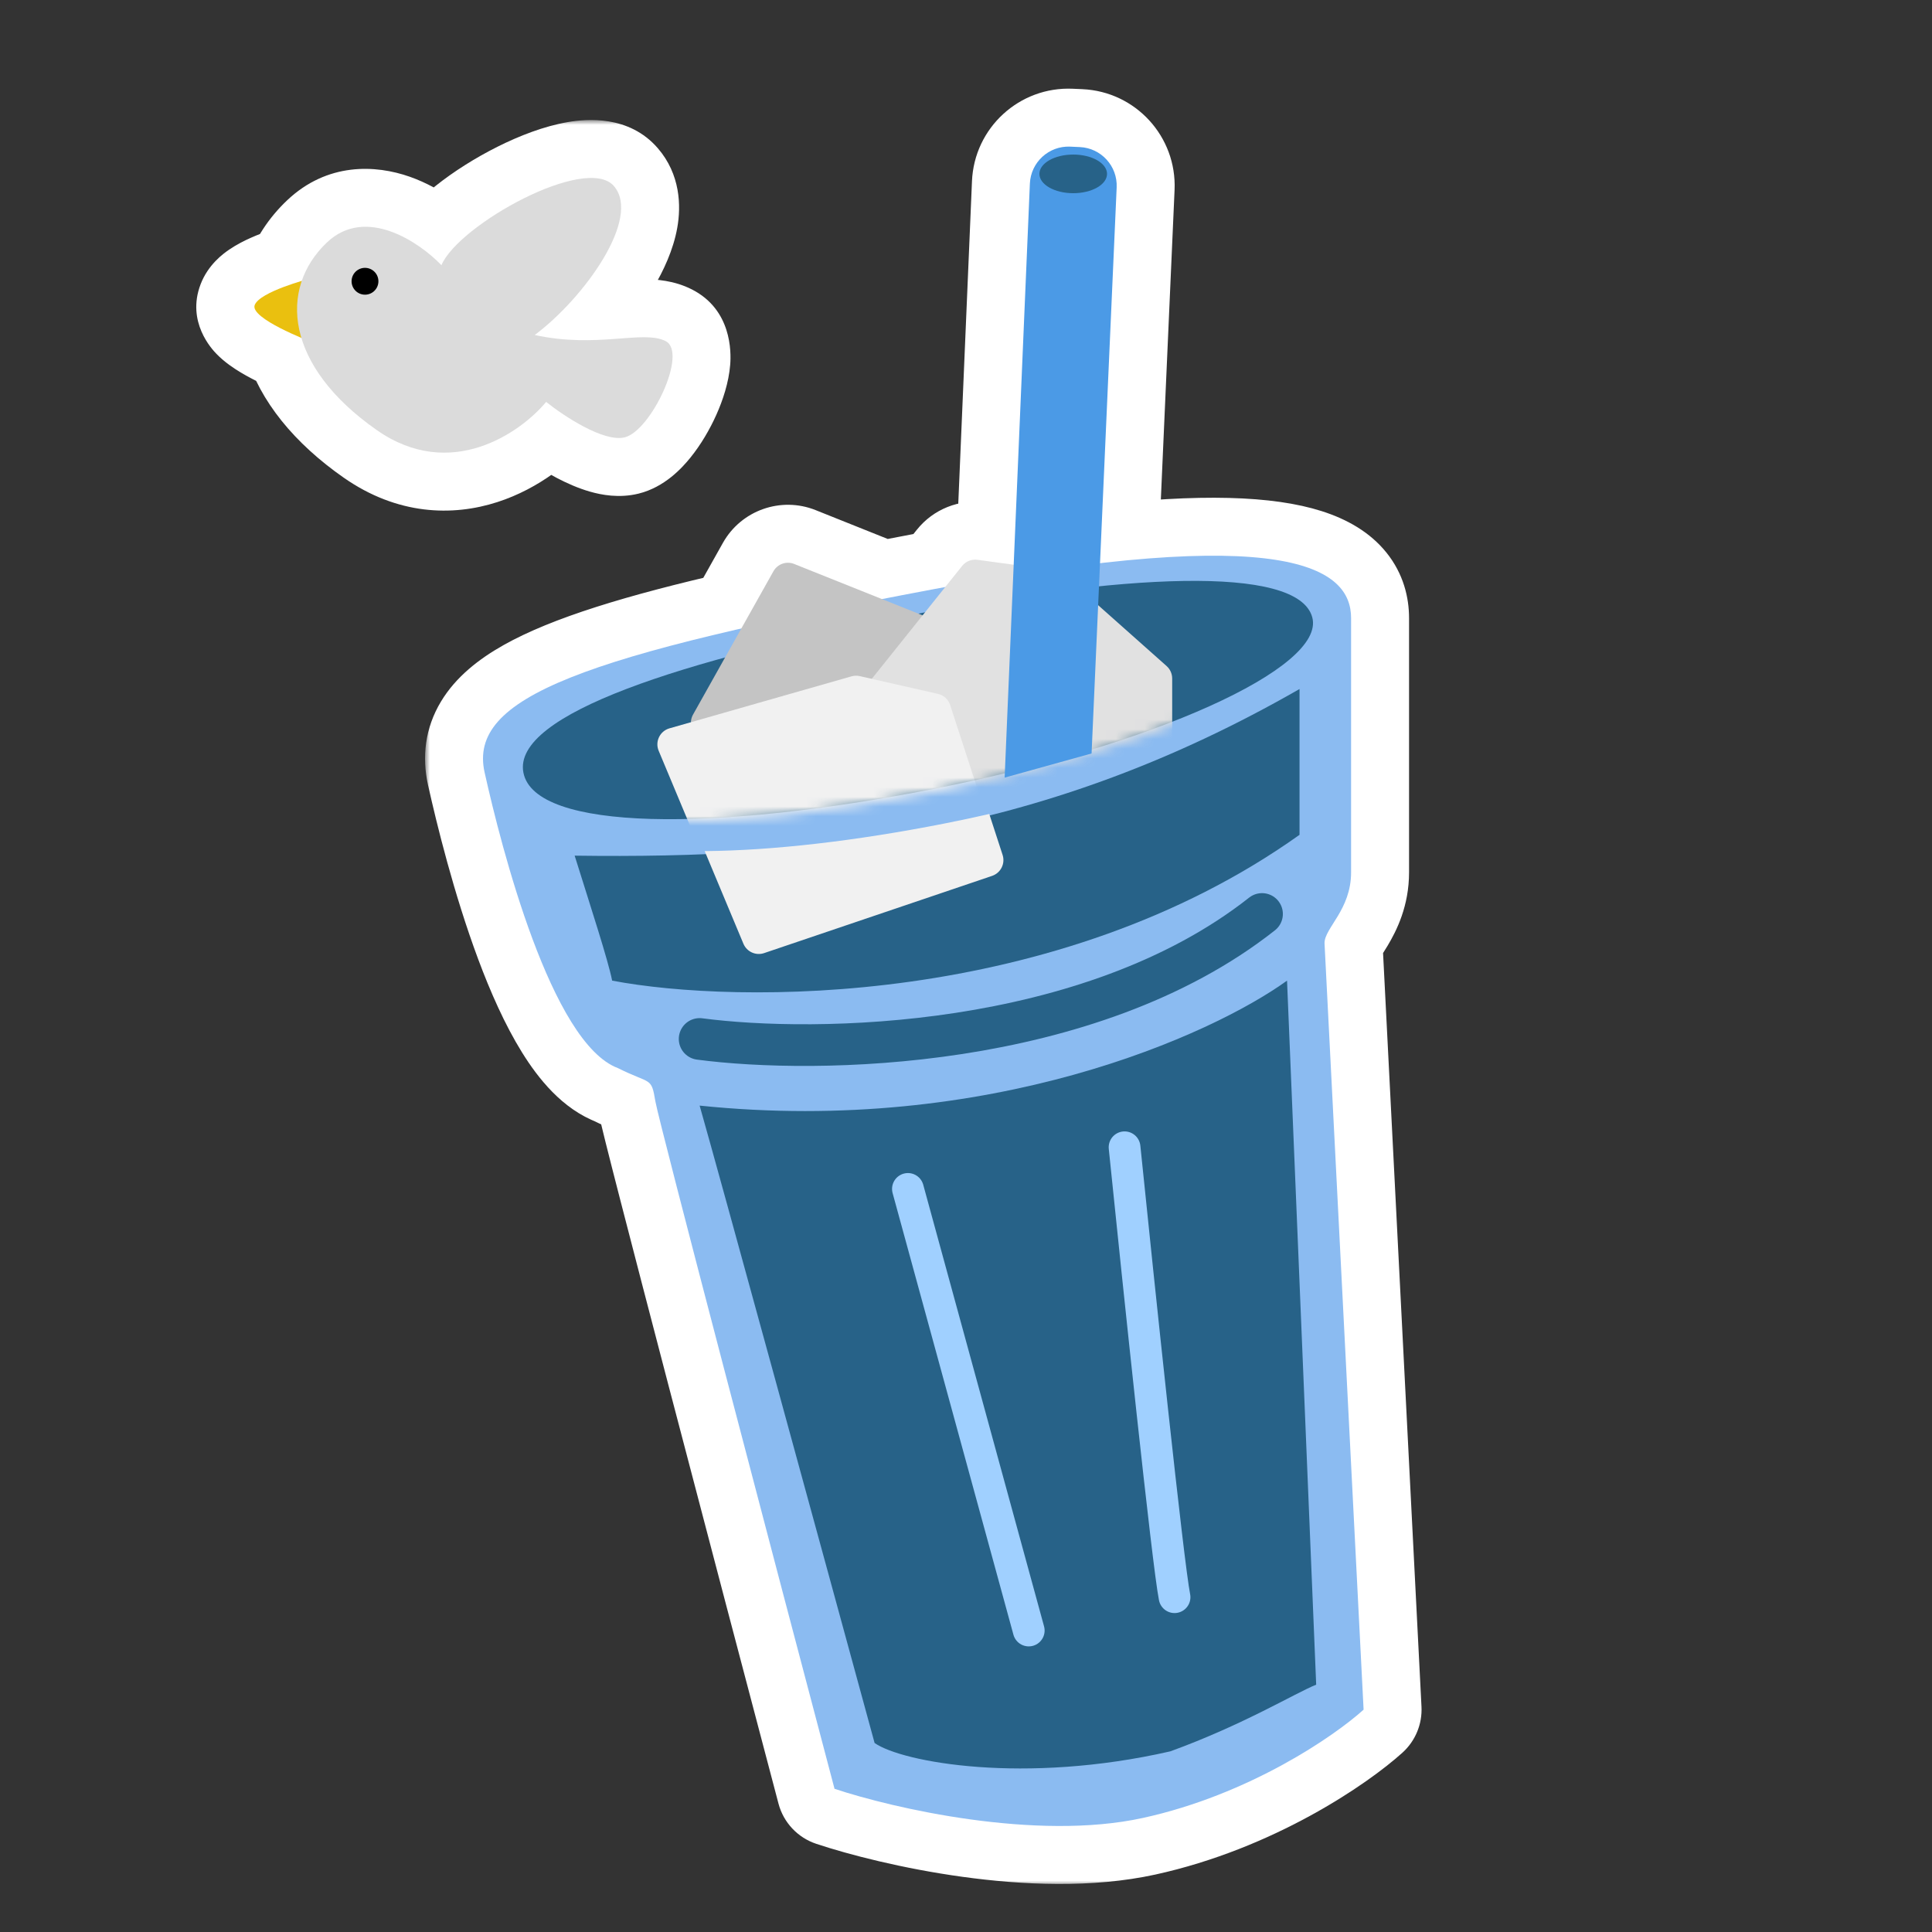 <svg width="200" height="200" viewBox="0 0 200 200" fill="none" xmlns="http://www.w3.org/2000/svg">
<rect x="0" y="0" width="200" height="200" fill="#333333" stroke="none"/>
<mask id="path-1-outside-1_922_9376" maskUnits="userSpaceOnUse" x="19.336" y="12.422" width="57" height="41" fill="black">
<rect fill="white" x="19.336" y="12.422" width="57" height="41"/>
<path d="M45.697 27.452C47.447 23.283 60.676 15.94 63.551 19.259C66.425 22.578 60.473 30.854 55.355 34.679C61.827 36.097 66.567 34.124 68.903 35.309C71.24 36.493 67.384 44.606 64.669 45.274C62.497 45.807 58.343 43.051 56.537 41.606C53.879 44.8 46.656 49.858 39.033 44.541C34.662 41.492 32.15 38.155 31.197 34.976C29.523 34.272 25.965 32.636 26.367 31.577C26.77 30.52 29.831 29.499 31.237 29.08C31.739 27.609 32.62 26.261 33.838 25.104C37.859 21.28 43.42 25.077 45.697 27.452Z"/>
</mask>
<path d="M45.697 27.452C47.447 23.283 60.676 15.94 63.551 19.259C66.425 22.578 60.473 30.854 55.355 34.679C61.827 36.097 66.567 34.124 68.903 35.309C71.24 36.493 67.384 44.606 64.669 45.274C62.497 45.807 58.343 43.051 56.537 41.606C53.879 44.8 46.656 49.858 39.033 44.541C34.662 41.492 32.15 38.155 31.197 34.976C29.523 34.272 25.965 32.636 26.367 31.577C26.77 30.52 29.831 29.499 31.237 29.08C31.739 27.609 32.62 26.261 33.838 25.104C37.859 21.28 43.42 25.077 45.697 27.452Z" fill="black"/>
<path d="M45.697 27.452L41.366 31.605C42.765 33.064 44.804 33.72 46.792 33.352C48.779 32.983 50.447 31.638 51.23 29.775L45.697 27.452ZM63.551 19.259L68.087 15.331L68.086 15.331L63.551 19.259ZM55.355 34.679L51.764 29.873C49.883 31.278 48.995 33.652 49.491 35.947C49.987 38.242 51.777 40.037 54.071 40.54L55.355 34.679ZM68.903 35.309L71.617 29.957L71.616 29.957L68.903 35.309ZM64.669 45.274L66.101 51.1L66.101 51.1L64.669 45.274ZM56.537 41.606L60.286 36.921C57.734 34.879 54.017 35.255 51.926 37.767L56.537 41.606ZM39.033 44.541L35.6 49.462L35.601 49.462L39.033 44.541ZM31.197 34.976L36.945 33.253C36.43 31.536 35.175 30.139 33.522 29.445L31.197 34.976ZM26.367 31.577L20.76 29.442L20.759 29.446L26.367 31.577ZM31.237 29.08L32.951 34.83C34.812 34.276 36.289 32.855 36.916 31.018L31.237 29.08ZM33.838 25.104L29.704 20.755L29.703 20.755L33.838 25.104ZM45.697 27.452L51.23 29.775C51.049 30.204 51.167 29.751 52.565 28.635C53.734 27.701 55.28 26.717 56.885 25.914C58.537 25.089 59.93 24.617 60.809 24.466C61.251 24.39 61.281 24.446 61.026 24.402C60.735 24.353 59.822 24.119 59.015 23.187L63.551 19.259L68.086 15.331C65.107 11.891 60.696 12.31 58.78 12.639C56.316 13.062 53.753 14.064 51.52 15.181C49.24 16.32 46.97 17.746 45.077 19.258C43.412 20.587 41.22 22.616 40.165 25.13L45.697 27.452ZM63.551 19.259L59.015 23.186C58.1 22.13 58.354 21.15 58.297 21.471C58.239 21.79 57.986 22.553 57.298 23.704C55.935 25.988 53.699 28.426 51.764 29.873L55.355 34.679L58.947 39.485C62.13 37.107 65.428 33.495 67.602 29.855C68.683 28.044 69.698 25.876 70.108 23.591C70.518 21.307 70.438 18.047 68.087 15.331L63.551 19.259ZM55.355 34.679L54.071 40.54C58.186 41.442 61.701 41.243 64.12 41.066C65.445 40.968 66.114 40.908 66.685 40.91C67.268 40.913 66.868 41.004 66.191 40.66L68.903 35.309L71.616 29.957C69.77 29.021 67.901 28.915 66.737 28.91C65.559 28.905 64.201 29.027 63.241 29.098C61.087 29.256 58.996 29.334 56.64 28.818L55.355 34.679ZM68.903 35.309L66.19 40.66C64.788 39.95 64.09 38.778 63.815 37.958C63.689 37.581 63.648 37.282 63.633 37.108C63.619 36.93 63.626 36.819 63.628 36.791C63.632 36.748 63.626 36.855 63.548 37.12C63.474 37.371 63.361 37.684 63.204 38.034C62.876 38.766 62.471 39.418 62.141 39.826C61.978 40.028 61.916 40.067 61.982 40.014C62.009 39.992 62.433 39.645 63.237 39.447L64.669 45.274L66.101 51.1C68.795 50.438 70.603 48.446 71.468 47.377C72.551 46.039 73.473 44.464 74.157 42.936C74.816 41.463 75.44 39.621 75.59 37.752C75.697 36.423 75.747 32.051 71.617 29.957L68.903 35.309ZM64.669 45.274L63.237 39.447C64.165 39.219 64.68 39.444 64.379 39.358C64.187 39.304 63.805 39.157 63.246 38.865C62.129 38.281 60.963 37.463 60.286 36.921L56.537 41.606L52.788 46.29C53.917 47.193 55.73 48.476 57.685 49.499C58.662 50.009 59.838 50.542 61.092 50.899C62.238 51.226 64.087 51.595 66.101 51.1L64.669 45.274ZM56.537 41.606L51.926 37.767C51.165 38.68 49.599 39.975 47.801 40.556C46.287 41.045 44.566 41.085 42.466 39.62L39.033 44.541L35.601 49.462C41.123 53.314 46.825 53.483 51.492 51.974C55.876 50.557 59.25 47.725 61.149 45.444L56.537 41.606ZM39.033 44.541L42.466 39.62C38.837 37.089 37.397 34.763 36.945 33.253L31.197 34.976L25.45 36.699C26.904 41.548 30.487 45.895 35.6 49.462L39.033 44.541ZM31.197 34.976L33.522 29.445C32.746 29.118 31.76 28.667 31.091 28.265C30.707 28.035 30.782 28.029 31.028 28.283C31.15 28.409 31.584 28.871 31.92 29.67C32.3 30.571 32.602 32.061 31.976 33.709L26.367 31.577L20.759 29.446C19.278 33.342 21.963 36.171 22.405 36.629C23.258 37.51 24.252 38.155 24.916 38.554C26.344 39.411 27.974 40.13 28.872 40.507L31.197 34.976ZM26.367 31.577L31.974 33.712C31.645 34.577 31.18 35.113 30.958 35.344C30.718 35.593 30.532 35.722 30.495 35.747C30.432 35.791 30.524 35.722 30.858 35.574C31.159 35.441 31.523 35.301 31.915 35.164C32.299 35.03 32.664 34.916 32.951 34.83L31.237 29.08L29.523 23.33C28.735 23.565 27.333 24.011 25.993 24.605C25.336 24.896 24.5 25.308 23.705 25.853C23.13 26.248 21.544 27.383 20.76 29.442L26.367 31.577ZM31.237 29.08L36.916 31.018C37.081 30.535 37.399 29.997 37.972 29.452L33.838 25.104L29.703 20.755C27.842 22.526 26.398 24.683 25.559 27.142L31.237 29.08ZM33.838 25.104L37.972 29.452C38.052 29.376 37.974 29.456 37.834 29.474C37.785 29.481 37.961 29.448 38.425 29.612C38.885 29.774 39.439 30.064 40.019 30.468C40.593 30.868 41.066 31.292 41.366 31.605L45.697 27.452L50.028 23.3C48.459 21.663 45.737 19.466 42.417 18.295C38.89 17.051 33.871 16.793 29.704 20.755L33.838 25.104Z" fill="white" mask="url(#path-1-outside-1_922_9376)"/>
<mask id="path-3-outside-2_922_9376" maskUnits="userSpaceOnUse" x="44" y="8.177" width="104" height="187" fill="black">
<rect fill="white" x="44" y="8.177" width="104" height="187"/>
<path d="M110.789 15.181L111.781 15.225C113.987 15.324 115.695 17.193 115.597 19.398L113.872 58.3C135.533 55.813 139.865 59.758 139.865 63.993V90.3C139.865 94.183 137.114 96.052 137.113 97.633L141.159 176.982C138.141 179.714 129.343 185.78 118.303 188.195C107.263 190.61 92.427 187.189 86.39 185.177C80.353 162.322 68.192 116.095 67.846 114.019C67.415 111.432 67.414 112.294 63.964 110.569C57.064 107.982 51.889 87.713 50.164 79.95C48.804 73.828 55.759 69.853 76.742 65.061L80.066 59.138C80.489 58.383 81.406 58.059 82.21 58.38L91.302 62.017C93.05 61.676 94.862 61.328 96.739 60.975C97.114 60.904 97.485 60.835 97.853 60.767L99.602 58.582C99.981 58.108 100.581 57.868 101.182 57.95L104.937 58.461L106.613 19.007C106.707 16.796 108.578 15.081 110.789 15.181Z"/>
</mask>
<path d="M110.789 15.181L111.781 15.225C113.987 15.324 115.695 17.193 115.597 19.398L113.872 58.3C135.533 55.813 139.865 59.758 139.865 63.993V90.3C139.865 94.183 137.114 96.052 137.113 97.633L141.159 176.982C138.141 179.714 129.343 185.78 118.303 188.195C107.263 190.61 92.427 187.189 86.39 185.177C80.353 162.322 68.192 116.095 67.846 114.019C67.415 111.432 67.414 112.294 63.964 110.569C57.064 107.982 51.889 87.713 50.164 79.95C48.804 73.828 55.759 69.853 76.742 65.061L80.066 59.138C80.489 58.383 81.406 58.059 82.21 58.38L91.302 62.017C93.05 61.676 94.862 61.328 96.739 60.975C97.114 60.904 97.485 60.835 97.853 60.767L99.602 58.582C99.981 58.108 100.581 57.868 101.182 57.95L104.937 58.461L106.613 19.007C106.707 16.796 108.578 15.081 110.789 15.181Z" fill="#4B9AE6"/>
<path d="M110.789 15.181L110.52 21.175L110.524 21.175L110.789 15.181ZM111.781 15.225L112.052 9.231L112.047 9.23L111.781 15.225ZM115.597 19.398L121.591 19.664L121.591 19.664L115.597 19.398ZM113.872 58.3L107.878 58.034C107.8 59.789 108.496 61.49 109.781 62.688C111.066 63.886 112.811 64.461 114.557 64.261L113.872 58.3ZM139.865 63.993L145.865 63.993L145.865 63.993L139.865 63.993ZM137.113 97.633L131.113 97.631C131.113 97.733 131.116 97.836 131.121 97.938L137.113 97.633ZM141.159 176.982L145.185 181.432C146.521 180.222 147.243 178.477 147.152 176.677L141.159 176.982ZM118.303 188.195L119.585 194.057L119.585 194.057L118.303 188.195ZM86.39 185.177L80.589 186.709C81.105 188.665 82.573 190.229 84.492 190.869L86.39 185.177ZM67.846 114.019L61.928 115.006L61.928 115.007L67.846 114.019ZM63.964 110.569L66.647 105.203C66.46 105.109 66.267 105.025 66.071 104.951L63.964 110.569ZM50.164 79.95L44.307 81.252L44.307 81.252L50.164 79.95ZM76.742 65.061L78.078 70.91C79.73 70.533 81.146 69.474 81.975 67.996L76.742 65.061ZM80.066 59.138L74.833 56.202L74.833 56.202L80.066 59.138ZM82.21 58.38L84.438 52.809L84.437 52.808L82.21 58.38ZM91.302 62.017L89.073 67.587C90.145 68.016 91.317 68.126 92.45 67.906L91.302 62.017ZM96.739 60.975L95.629 55.078L95.629 55.078L96.739 60.975ZM97.853 60.767L98.943 66.667C100.36 66.405 101.636 65.641 102.536 64.516L97.853 60.767ZM99.602 58.582L104.285 62.332L104.287 62.331L99.602 58.582ZM101.182 57.95L100.371 63.895L100.373 63.895L101.182 57.95ZM104.937 58.461L104.128 64.406C105.8 64.634 107.491 64.146 108.786 63.063C110.081 61.98 110.86 60.402 110.931 58.716L104.937 58.461ZM106.613 19.007L112.608 19.262L112.608 19.262L106.613 19.007ZM110.789 15.181L110.524 21.175L111.516 21.219L111.781 15.225L112.047 9.23L111.055 9.187L110.789 15.181ZM111.781 15.225L111.511 21.218C110.406 21.169 109.554 20.233 109.603 19.133L115.597 19.398L121.591 19.664C121.835 14.152 117.568 9.479 112.052 9.231L111.781 15.225ZM115.597 19.398L109.603 19.133L107.878 58.034L113.872 58.3L119.866 58.566L121.591 19.664L115.597 19.398ZM113.872 58.3L114.557 64.261C125.225 63.036 130.656 63.544 133.174 64.344C134.328 64.711 134.385 64.99 134.173 64.726C134.067 64.594 133.973 64.421 133.916 64.24C133.863 64.073 133.865 63.975 133.865 63.993L139.865 63.993L145.865 63.993C145.865 61.852 145.291 59.404 143.527 57.209C141.825 55.091 139.446 53.746 136.809 52.908C131.746 51.298 124.18 51.077 113.188 52.339L113.872 58.3ZM139.865 63.993H133.865V90.3H139.865H145.865V63.993H139.865ZM139.865 90.3H133.865C133.865 90.691 133.773 91.027 133.34 91.75C133.216 91.957 133.092 92.151 132.913 92.435C132.757 92.681 132.529 93.042 132.315 93.422C131.966 94.042 131.114 95.602 131.113 97.631L137.113 97.633L143.113 97.635C143.113 98.873 142.605 99.606 142.772 99.31C142.816 99.231 142.889 99.112 143.055 98.848C143.199 98.622 143.419 98.276 143.639 97.909C144.582 96.331 145.865 93.791 145.865 90.3H139.865ZM137.113 97.633L131.121 97.938L135.167 177.288L141.159 176.982L147.152 176.677L143.106 97.327L137.113 97.633ZM141.159 176.982L137.134 172.533C134.735 174.704 126.851 180.183 117.021 182.334L118.303 188.195L119.585 194.057C131.834 191.377 141.546 184.724 145.185 181.432L141.159 176.982ZM118.303 188.195L117.021 182.334C112.493 183.324 106.825 183.165 101.289 182.402C95.821 181.649 90.964 180.377 88.287 179.485L86.39 185.177L84.492 190.869C87.854 191.989 93.433 193.434 99.652 194.29C105.803 195.138 113.073 195.481 119.585 194.057L118.303 188.195ZM86.39 185.177L92.191 183.644C89.173 172.219 84.625 154.954 80.788 140.287C78.87 132.953 77.131 126.275 75.851 121.303C75.21 118.816 74.687 116.766 74.315 115.278C73.898 113.614 73.756 112.986 73.764 113.032L67.846 114.019L61.928 115.007C62.071 115.864 63.008 119.55 64.23 124.296C65.516 129.29 67.26 135.985 69.179 143.324C73.019 158.003 77.569 175.279 80.589 186.709L86.39 185.177ZM67.846 114.019L73.764 113.033C73.681 112.532 73.52 111.498 73.17 110.551C72.652 109.15 71.747 107.9 70.365 106.978C69.497 106.4 68.448 106.005 68.246 105.923C67.807 105.742 67.316 105.537 66.647 105.203L63.964 110.569L61.281 115.936C62.337 116.464 63.14 116.798 63.685 117.022C63.982 117.144 64.071 117.181 64.134 117.209C64.189 117.234 63.989 117.15 63.709 116.964C63.381 116.745 62.966 116.402 62.584 115.906C62.213 115.425 62.014 114.981 61.915 114.712C61.828 114.476 61.806 114.341 61.826 114.439C61.845 114.529 61.874 114.687 61.928 115.006L67.846 114.019ZM63.964 110.569L66.071 104.951C66.291 105.034 65.564 104.756 64.236 102.618C63.051 100.713 61.866 98.109 60.745 95.104C58.516 89.125 56.861 82.428 56.021 78.649L50.164 79.95L44.307 81.252C45.192 85.235 46.987 92.554 49.502 99.297C50.753 102.653 52.263 106.087 54.043 108.952C55.679 111.585 58.187 114.811 61.857 116.187L63.964 110.569ZM50.164 79.95L56.021 78.649C55.985 78.485 56.01 78.489 55.994 78.601C55.987 78.652 55.974 78.705 55.957 78.752C55.94 78.798 55.927 78.819 55.931 78.812C55.971 78.745 56.381 78.156 58.016 77.236C61.371 75.349 67.581 73.307 78.078 70.91L76.742 65.061L75.406 59.211C64.92 61.606 57.161 63.948 52.133 66.777C49.576 68.216 47.19 70.068 45.653 72.618C43.985 75.385 43.67 78.384 44.307 81.252L50.164 79.95ZM76.742 65.061L81.975 67.996L85.298 62.074L80.066 59.138L74.833 56.202L71.51 62.125L76.742 65.061ZM80.066 59.138L85.298 62.074C84.249 63.944 81.976 64.748 79.983 63.951L82.21 58.38L84.437 52.808C80.837 51.37 76.729 52.822 74.833 56.202L80.066 59.138ZM82.21 58.38L79.982 63.951L89.073 67.587L91.302 62.017L93.53 56.446L84.438 52.809L82.21 58.38ZM91.302 62.017L92.45 67.906C94.186 67.567 95.985 67.222 97.849 66.871L96.739 60.975L95.629 55.078C93.738 55.434 91.913 55.785 90.154 56.127L91.302 62.017ZM96.739 60.975L97.849 66.871C98.221 66.801 98.585 66.733 98.943 66.667L97.853 60.767L96.762 54.867C96.385 54.936 96.006 55.007 95.629 55.078L96.739 60.975ZM97.853 60.767L102.536 64.516L104.285 62.332L99.602 58.582L94.918 54.832L93.169 57.017L97.853 60.767ZM99.602 58.582L104.287 62.331C103.349 63.503 101.863 64.099 100.371 63.895L101.182 57.95L101.992 52.005C99.298 51.638 96.612 52.714 94.917 54.834L99.602 58.582ZM101.182 57.95L100.373 63.895L104.128 64.406L104.937 58.461L105.745 52.516L101.99 52.005L101.182 57.95ZM104.937 58.461L110.931 58.716L112.608 19.262L106.613 19.007L100.619 18.752L98.942 58.206L104.937 58.461ZM106.613 19.007L112.608 19.262C112.561 20.366 111.626 21.224 110.52 21.175L110.789 15.181L111.059 9.187C105.531 8.938 100.854 13.225 100.619 18.752L106.613 19.007Z" fill="white" mask="url(#path-3-outside-2_922_9376)"/>
<path d="M139.865 63.993V90.3C139.865 94.183 137.114 96.052 137.114 97.633L141.159 176.983C138.14 179.714 129.343 185.78 118.303 188.195C107.262 190.61 92.427 187.189 86.39 185.176C80.352 162.32 68.191 116.089 67.846 114.019C67.414 111.431 67.414 112.294 63.964 110.569C57.064 107.981 51.889 87.712 50.164 79.95C48.439 72.187 60.083 67.874 96.74 60.974C133.397 54.074 139.865 58.818 139.865 63.993Z" fill="#8BBBF1"/>
<path d="M72.425 114.452C102.441 117.557 125.47 107.121 133.233 101.514L136.251 174.397C134.095 175.259 128.747 178.537 121.157 181.297C106.063 184.747 93.413 182.447 90.538 180.434C85.363 161.459 74.495 121.697 72.425 114.452Z" fill="#276288"/>
<path d="M93.988 123.077C97.726 136.734 105.46 164.995 106.495 168.791" stroke="#A0D0FF" stroke-width="3.285" stroke-linecap="round"/>
<path d="M116.414 118.765C117.851 132.853 120.899 161.89 121.589 165.341" stroke="#A0D0FF" stroke-width="3.285" stroke-linecap="round"/>
<path d="M72.425 107.552C84.357 109.133 112.705 108.759 130.645 94.614" stroke="#276288" stroke-width="4.313" stroke-linecap="round"/>
<path d="M134.527 71.326V86.42C109.341 104.361 76.163 103.958 63.369 101.514C62.938 99.358 61.213 94.097 59.488 88.577C84.673 88.922 108.22 86.42 134.527 71.326Z" fill="#276288"/>
<path d="M135.847 63.911C137.256 69.17 119.163 77.237 96.612 81.677C74.062 86.117 55.38 86.065 54.184 79.99C52.988 73.914 70.868 68.28 93.419 63.84C115.969 59.401 134.367 58.389 135.847 63.911Z" fill="#276288"/>
<mask id="mask0_922_9376" style="mask-type:alpha" maskUnits="userSpaceOnUse" x="54" y="49" width="83" height="37">
<path d="M136.034 64.203C137.443 69.462 119.35 77.529 96.799 81.969C74.249 86.408 55.568 86.357 54.371 80.281C53.175 74.206 66.018 54.926 88.569 50.486C111.119 46.046 134.554 58.681 136.034 64.203Z" fill="#ADADAD"/>
</mask>
<g mask="url(#mask0_922_9376)">
<path d="M80.065 59.138L71.745 73.969C71.274 74.81 71.583 75.874 72.432 76.332L91.81 86.766C92.642 87.214 93.68 86.909 94.138 86.082L103.578 69.016C104.081 68.108 103.673 66.965 102.71 66.58L82.21 58.38C81.407 58.058 80.489 58.383 80.065 59.138Z" fill="#C4C4C4"/>
<path d="M110.093 59.461L120.765 68.947C121.133 69.275 121.344 69.744 121.344 70.237V76.674C121.344 77.032 121.233 77.381 121.025 77.673L110.662 92.258C110.125 93.014 109.086 93.21 108.311 92.702L86.274 78.264C85.423 77.707 85.237 76.538 85.872 75.743L99.602 58.582C99.981 58.108 100.58 57.868 101.182 57.95L109.18 59.041C109.519 59.087 109.837 59.233 110.093 59.461Z" fill="#E1E1E1"/>
<path d="M68.186 77.722L76.735 98.165C77.085 99.001 78.021 99.424 78.88 99.134L102.479 91.14C103.374 90.837 103.858 89.871 103.566 88.972L98.359 72.981C98.171 72.403 97.693 71.967 97.101 71.832L88.999 69.991C88.717 69.927 88.422 69.935 88.143 70.015L69.303 75.397C68.31 75.681 67.787 76.769 68.186 77.722Z" fill="#F1F1F1"/>
</g>
<path d="M103.789 88.502C104.081 89.401 103.597 90.367 102.702 90.67L79.103 98.664C78.245 98.954 77.308 98.531 76.958 97.695L72.949 88.107C79.971 88.048 88.552 87.066 97.763 85.252C99.335 84.943 100.885 84.611 102.408 84.262L103.789 88.502Z" fill="#F1F1F1"/>
<path d="M106.613 19.006C106.707 16.795 108.579 15.081 110.789 15.18L111.781 15.225C113.987 15.324 115.695 17.192 115.597 19.398L113 78L104 80.5L106.613 19.006Z" fill="#4B9AE6"/>
<ellipse cx="111.1" cy="18" rx="3.5" ry="2" fill="#276288"/>
<path d="M26.367 31.577C26.892 30.198 31.939 28.88 31.939 28.88L32.036 35.317C32.036 35.317 25.842 32.955 26.367 31.577Z" fill="#EAC00F"/>
<path d="M33.838 25.104C37.859 21.28 43.419 25.076 45.697 27.452C47.447 23.283 60.676 15.94 63.55 19.259C66.424 22.578 60.473 30.854 55.355 34.679C61.827 36.097 66.566 34.125 68.903 35.309C71.239 36.493 67.384 44.606 64.669 45.274C62.497 45.808 58.343 43.051 56.537 41.606C53.878 44.8 46.656 49.858 39.032 44.541C29.504 37.894 28.811 29.883 33.838 25.104Z" fill="#DBDBDB"/>
<path d="M37.643 30.498C36.88 30.42 36.325 29.738 36.403 28.975C36.481 28.212 37.163 27.657 37.926 27.735C38.689 27.813 39.244 28.495 39.166 29.258C39.088 30.021 38.406 30.576 37.643 30.498Z" fill="black"/>
</svg>
